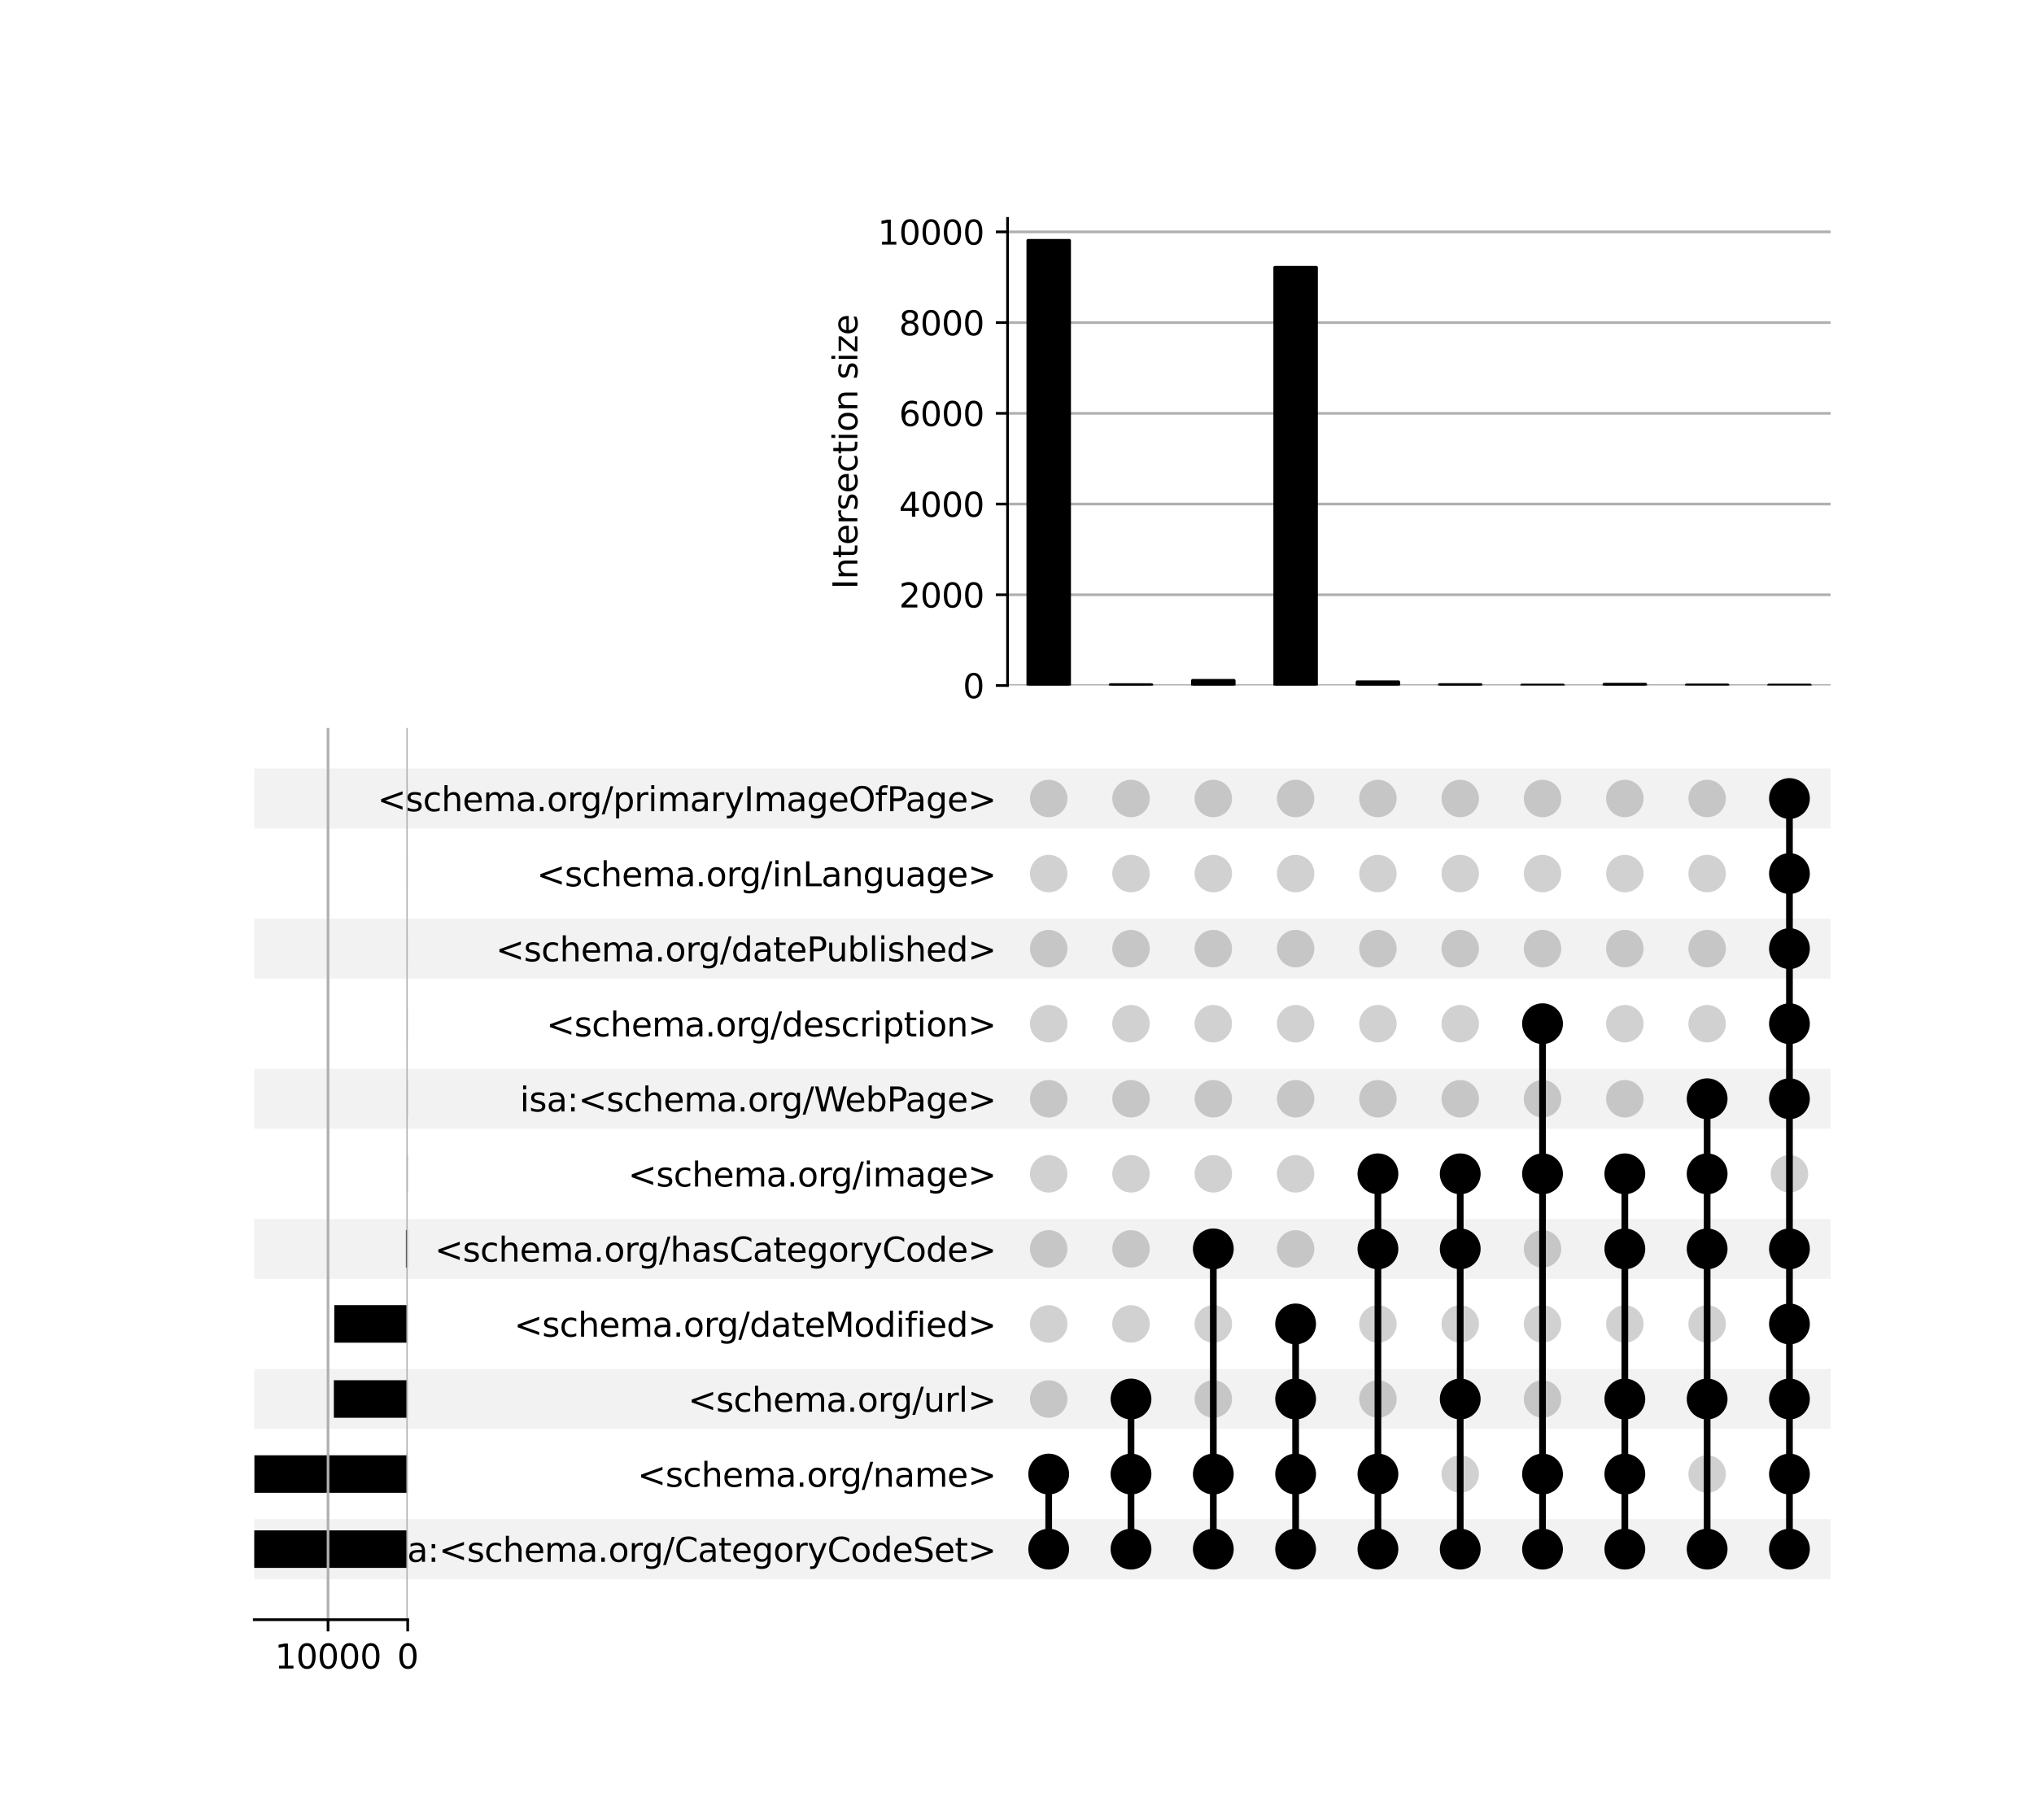 <?xml version="1.0" encoding="utf-8" standalone="no"?>
<!DOCTYPE svg PUBLIC "-//W3C//DTD SVG 1.1//EN"
  "http://www.w3.org/Graphics/SVG/1.1/DTD/svg11.dtd">
<svg xmlns:xlink="http://www.w3.org/1999/xlink" width="608pt" height="544pt" viewBox="0 0 608 544" xmlns="http://www.w3.org/2000/svg" version="1.1">
 <defs>
  <style type="text/css">*{stroke-linejoin: round; stroke-linecap: butt}</style>
 </defs>
 <g id="figure_1">
  <g id="patch_1">
   <path d="M 0 544 
L 608 544 
L 608 0 
L 0 0 
z
" style="fill: #ffffff"/>
  </g>
  <g id="axes_1">
   <g id="patch_2">
    <path d="M 76 472.044 
L 547.2 472.044 
L 547.2 454.093 
L 76 454.093 
z
" clip-path="url(#pf90391ffa7)" style="fill-opacity: 0.051"/>
   </g>
   <g id="patch_3">
    <path d="M 76 427.168 
L 547.2 427.168 
L 547.2 409.218 
L 76 409.218 
z
" clip-path="url(#pf90391ffa7)" style="fill-opacity: 0.051"/>
   </g>
   <g id="patch_4">
    <path d="M 76 382.293 
L 547.2 382.293 
L 547.2 364.343 
L 76 364.343 
z
" clip-path="url(#pf90391ffa7)" style="fill-opacity: 0.051"/>
   </g>
   <g id="patch_5">
    <path d="M 76 337.417 
L 547.2 337.417 
L 547.2 319.467 
L 76 319.467 
z
" clip-path="url(#pf90391ffa7)" style="fill-opacity: 0.051"/>
   </g>
   <g id="patch_6">
    <path d="M 76 292.542 
L 547.2 292.542 
L 547.2 274.592 
L 76 274.592 
z
" clip-path="url(#pf90391ffa7)" style="fill-opacity: 0.051"/>
   </g>
   <g id="patch_7">
    <path d="M 76 247.667 
L 547.2 247.667 
L 547.2 229.716 
L 76 229.716 
z
" clip-path="url(#pf90391ffa7)" style="fill-opacity: 0.051"/>
   </g>
   <g id="matplotlib.axis_1"/>
   <g id="matplotlib.axis_2">
    <g id="ytick_1"/>
    <g id="ytick_2"/>
    <g id="ytick_3"/>
    <g id="ytick_4"/>
    <g id="ytick_5"/>
    <g id="ytick_6"/>
    <g id="ytick_7"/>
    <g id="ytick_8"/>
    <g id="ytick_9"/>
    <g id="ytick_10"/>
    <g id="ytick_11"/>
   </g>
  </g>
  <g id="axes_2">
   <g id="matplotlib.axis_3">
    <g id="ytick_12">
     <g id="line2d_1"/>
     <g id="text_1">
      <!-- isa:&lt;schema.org/CategoryCodeSet&gt; -->
      <g transform="translate(113.708 466.868) scale(0.1 -0.1)">
       <defs>
        <path id="DejaVuSans-69" d="M 603 3500 
L 1178 3500 
L 1178 0 
L 603 0 
L 603 3500 
z
M 603 4863 
L 1178 4863 
L 1178 4134 
L 603 4134 
L 603 4863 
z
" transform="scale(0.016)"/>
        <path id="DejaVuSans-73" d="M 2834 3397 
L 2834 2853 
Q 2591 2978 2328 3040 
Q 2066 3103 1784 3103 
Q 1356 3103 1142 2972 
Q 928 2841 928 2578 
Q 928 2378 1081 2264 
Q 1234 2150 1697 2047 
L 1894 2003 
Q 2506 1872 2764 1633 
Q 3022 1394 3022 966 
Q 3022 478 2636 193 
Q 2250 -91 1575 -91 
Q 1294 -91 989 -36 
Q 684 19 347 128 
L 347 722 
Q 666 556 975 473 
Q 1284 391 1588 391 
Q 1994 391 2212 530 
Q 2431 669 2431 922 
Q 2431 1156 2273 1281 
Q 2116 1406 1581 1522 
L 1381 1569 
Q 847 1681 609 1914 
Q 372 2147 372 2553 
Q 372 3047 722 3315 
Q 1072 3584 1716 3584 
Q 2034 3584 2315 3537 
Q 2597 3491 2834 3397 
z
" transform="scale(0.016)"/>
        <path id="DejaVuSans-61" d="M 2194 1759 
Q 1497 1759 1228 1600 
Q 959 1441 959 1056 
Q 959 750 1161 570 
Q 1363 391 1709 391 
Q 2188 391 2477 730 
Q 2766 1069 2766 1631 
L 2766 1759 
L 2194 1759 
z
M 3341 1997 
L 3341 0 
L 2766 0 
L 2766 531 
Q 2569 213 2275 61 
Q 1981 -91 1556 -91 
Q 1019 -91 701 211 
Q 384 513 384 1019 
Q 384 1609 779 1909 
Q 1175 2209 1959 2209 
L 2766 2209 
L 2766 2266 
Q 2766 2663 2505 2880 
Q 2244 3097 1772 3097 
Q 1472 3097 1187 3025 
Q 903 2953 641 2809 
L 641 3341 
Q 956 3463 1253 3523 
Q 1550 3584 1831 3584 
Q 2591 3584 2966 3190 
Q 3341 2797 3341 1997 
z
" transform="scale(0.016)"/>
        <path id="DejaVuSans-3a" d="M 750 794 
L 1409 794 
L 1409 0 
L 750 0 
L 750 794 
z
M 750 3309 
L 1409 3309 
L 1409 2516 
L 750 2516 
L 750 3309 
z
" transform="scale(0.016)"/>
        <path id="DejaVuSans-3c" d="M 4684 3150 
L 1459 2003 
L 4684 863 
L 4684 294 
L 678 1747 
L 678 2266 
L 4684 3719 
L 4684 3150 
z
" transform="scale(0.016)"/>
        <path id="DejaVuSans-63" d="M 3122 3366 
L 3122 2828 
Q 2878 2963 2633 3030 
Q 2388 3097 2138 3097 
Q 1578 3097 1268 2742 
Q 959 2388 959 1747 
Q 959 1106 1268 751 
Q 1578 397 2138 397 
Q 2388 397 2633 464 
Q 2878 531 3122 666 
L 3122 134 
Q 2881 22 2623 -34 
Q 2366 -91 2075 -91 
Q 1284 -91 818 406 
Q 353 903 353 1747 
Q 353 2603 823 3093 
Q 1294 3584 2113 3584 
Q 2378 3584 2631 3529 
Q 2884 3475 3122 3366 
z
" transform="scale(0.016)"/>
        <path id="DejaVuSans-68" d="M 3513 2113 
L 3513 0 
L 2938 0 
L 2938 2094 
Q 2938 2591 2744 2837 
Q 2550 3084 2163 3084 
Q 1697 3084 1428 2787 
Q 1159 2491 1159 1978 
L 1159 0 
L 581 0 
L 581 4863 
L 1159 4863 
L 1159 2956 
Q 1366 3272 1645 3428 
Q 1925 3584 2291 3584 
Q 2894 3584 3203 3211 
Q 3513 2838 3513 2113 
z
" transform="scale(0.016)"/>
        <path id="DejaVuSans-65" d="M 3597 1894 
L 3597 1613 
L 953 1613 
Q 991 1019 1311 708 
Q 1631 397 2203 397 
Q 2534 397 2845 478 
Q 3156 559 3463 722 
L 3463 178 
Q 3153 47 2828 -22 
Q 2503 -91 2169 -91 
Q 1331 -91 842 396 
Q 353 884 353 1716 
Q 353 2575 817 3079 
Q 1281 3584 2069 3584 
Q 2775 3584 3186 3129 
Q 3597 2675 3597 1894 
z
M 3022 2063 
Q 3016 2534 2758 2815 
Q 2500 3097 2075 3097 
Q 1594 3097 1305 2825 
Q 1016 2553 972 2059 
L 3022 2063 
z
" transform="scale(0.016)"/>
        <path id="DejaVuSans-6d" d="M 3328 2828 
Q 3544 3216 3844 3400 
Q 4144 3584 4550 3584 
Q 5097 3584 5394 3201 
Q 5691 2819 5691 2113 
L 5691 0 
L 5113 0 
L 5113 2094 
Q 5113 2597 4934 2840 
Q 4756 3084 4391 3084 
Q 3944 3084 3684 2787 
Q 3425 2491 3425 1978 
L 3425 0 
L 2847 0 
L 2847 2094 
Q 2847 2600 2669 2842 
Q 2491 3084 2119 3084 
Q 1678 3084 1418 2786 
Q 1159 2488 1159 1978 
L 1159 0 
L 581 0 
L 581 3500 
L 1159 3500 
L 1159 2956 
Q 1356 3278 1631 3431 
Q 1906 3584 2284 3584 
Q 2666 3584 2933 3390 
Q 3200 3197 3328 2828 
z
" transform="scale(0.016)"/>
        <path id="DejaVuSans-2e" d="M 684 794 
L 1344 794 
L 1344 0 
L 684 0 
L 684 794 
z
" transform="scale(0.016)"/>
        <path id="DejaVuSans-6f" d="M 1959 3097 
Q 1497 3097 1228 2736 
Q 959 2375 959 1747 
Q 959 1119 1226 758 
Q 1494 397 1959 397 
Q 2419 397 2687 759 
Q 2956 1122 2956 1747 
Q 2956 2369 2687 2733 
Q 2419 3097 1959 3097 
z
M 1959 3584 
Q 2709 3584 3137 3096 
Q 3566 2609 3566 1747 
Q 3566 888 3137 398 
Q 2709 -91 1959 -91 
Q 1206 -91 779 398 
Q 353 888 353 1747 
Q 353 2609 779 3096 
Q 1206 3584 1959 3584 
z
" transform="scale(0.016)"/>
        <path id="DejaVuSans-72" d="M 2631 2963 
Q 2534 3019 2420 3045 
Q 2306 3072 2169 3072 
Q 1681 3072 1420 2755 
Q 1159 2438 1159 1844 
L 1159 0 
L 581 0 
L 581 3500 
L 1159 3500 
L 1159 2956 
Q 1341 3275 1631 3429 
Q 1922 3584 2338 3584 
Q 2397 3584 2469 3576 
Q 2541 3569 2628 3553 
L 2631 2963 
z
" transform="scale(0.016)"/>
        <path id="DejaVuSans-67" d="M 2906 1791 
Q 2906 2416 2648 2759 
Q 2391 3103 1925 3103 
Q 1463 3103 1205 2759 
Q 947 2416 947 1791 
Q 947 1169 1205 825 
Q 1463 481 1925 481 
Q 2391 481 2648 825 
Q 2906 1169 2906 1791 
z
M 3481 434 
Q 3481 -459 3084 -895 
Q 2688 -1331 1869 -1331 
Q 1566 -1331 1297 -1286 
Q 1028 -1241 775 -1147 
L 775 -588 
Q 1028 -725 1275 -790 
Q 1522 -856 1778 -856 
Q 2344 -856 2625 -561 
Q 2906 -266 2906 331 
L 2906 616 
Q 2728 306 2450 153 
Q 2172 0 1784 0 
Q 1141 0 747 490 
Q 353 981 353 1791 
Q 353 2603 747 3093 
Q 1141 3584 1784 3584 
Q 2172 3584 2450 3431 
Q 2728 3278 2906 2969 
L 2906 3500 
L 3481 3500 
L 3481 434 
z
" transform="scale(0.016)"/>
        <path id="DejaVuSans-2f" d="M 1625 4666 
L 2156 4666 
L 531 -594 
L 0 -594 
L 1625 4666 
z
" transform="scale(0.016)"/>
        <path id="DejaVuSans-43" d="M 4122 4306 
L 4122 3641 
Q 3803 3938 3442 4084 
Q 3081 4231 2675 4231 
Q 1875 4231 1450 3742 
Q 1025 3253 1025 2328 
Q 1025 1406 1450 917 
Q 1875 428 2675 428 
Q 3081 428 3442 575 
Q 3803 722 4122 1019 
L 4122 359 
Q 3791 134 3420 21 
Q 3050 -91 2638 -91 
Q 1578 -91 968 557 
Q 359 1206 359 2328 
Q 359 3453 968 4101 
Q 1578 4750 2638 4750 
Q 3056 4750 3426 4639 
Q 3797 4528 4122 4306 
z
" transform="scale(0.016)"/>
        <path id="DejaVuSans-74" d="M 1172 4494 
L 1172 3500 
L 2356 3500 
L 2356 3053 
L 1172 3053 
L 1172 1153 
Q 1172 725 1289 603 
Q 1406 481 1766 481 
L 2356 481 
L 2356 0 
L 1766 0 
Q 1100 0 847 248 
Q 594 497 594 1153 
L 594 3053 
L 172 3053 
L 172 3500 
L 594 3500 
L 594 4494 
L 1172 4494 
z
" transform="scale(0.016)"/>
        <path id="DejaVuSans-79" d="M 2059 -325 
Q 1816 -950 1584 -1140 
Q 1353 -1331 966 -1331 
L 506 -1331 
L 506 -850 
L 844 -850 
Q 1081 -850 1212 -737 
Q 1344 -625 1503 -206 
L 1606 56 
L 191 3500 
L 800 3500 
L 1894 763 
L 2988 3500 
L 3597 3500 
L 2059 -325 
z
" transform="scale(0.016)"/>
        <path id="DejaVuSans-64" d="M 2906 2969 
L 2906 4863 
L 3481 4863 
L 3481 0 
L 2906 0 
L 2906 525 
Q 2725 213 2448 61 
Q 2172 -91 1784 -91 
Q 1150 -91 751 415 
Q 353 922 353 1747 
Q 353 2572 751 3078 
Q 1150 3584 1784 3584 
Q 2172 3584 2448 3432 
Q 2725 3281 2906 2969 
z
M 947 1747 
Q 947 1113 1208 752 
Q 1469 391 1925 391 
Q 2381 391 2643 752 
Q 2906 1113 2906 1747 
Q 2906 2381 2643 2742 
Q 2381 3103 1925 3103 
Q 1469 3103 1208 2742 
Q 947 2381 947 1747 
z
" transform="scale(0.016)"/>
        <path id="DejaVuSans-53" d="M 3425 4513 
L 3425 3897 
Q 3066 4069 2747 4153 
Q 2428 4238 2131 4238 
Q 1616 4238 1336 4038 
Q 1056 3838 1056 3469 
Q 1056 3159 1242 3001 
Q 1428 2844 1947 2747 
L 2328 2669 
Q 3034 2534 3370 2195 
Q 3706 1856 3706 1288 
Q 3706 609 3251 259 
Q 2797 -91 1919 -91 
Q 1588 -91 1214 -16 
Q 841 59 441 206 
L 441 856 
Q 825 641 1194 531 
Q 1563 422 1919 422 
Q 2459 422 2753 634 
Q 3047 847 3047 1241 
Q 3047 1584 2836 1778 
Q 2625 1972 2144 2069 
L 1759 2144 
Q 1053 2284 737 2584 
Q 422 2884 422 3419 
Q 422 4038 858 4394 
Q 1294 4750 2059 4750 
Q 2388 4750 2728 4690 
Q 3069 4631 3425 4513 
z
" transform="scale(0.016)"/>
        <path id="DejaVuSans-3e" d="M 678 3150 
L 678 3719 
L 4684 2266 
L 4684 1747 
L 678 294 
L 678 863 
L 3897 2003 
L 678 3150 
z
" transform="scale(0.016)"/>
       </defs>
       <use xlink:href="#DejaVuSans-69"/>
       <use xlink:href="#DejaVuSans-73" x="27.783"/>
       <use xlink:href="#DejaVuSans-61" x="79.883"/>
       <use xlink:href="#DejaVuSans-3a" x="141.162"/>
       <use xlink:href="#DejaVuSans-3c" x="174.854"/>
       <use xlink:href="#DejaVuSans-73" x="258.643"/>
       <use xlink:href="#DejaVuSans-63" x="310.742"/>
       <use xlink:href="#DejaVuSans-68" x="365.723"/>
       <use xlink:href="#DejaVuSans-65" x="429.102"/>
       <use xlink:href="#DejaVuSans-6d" x="490.625"/>
       <use xlink:href="#DejaVuSans-61" x="588.037"/>
       <use xlink:href="#DejaVuSans-2e" x="649.316"/>
       <use xlink:href="#DejaVuSans-6f" x="681.104"/>
       <use xlink:href="#DejaVuSans-72" x="742.285"/>
       <use xlink:href="#DejaVuSans-67" x="781.648"/>
       <use xlink:href="#DejaVuSans-2f" x="845.125"/>
       <use xlink:href="#DejaVuSans-43" x="878.816"/>
       <use xlink:href="#DejaVuSans-61" x="948.641"/>
       <use xlink:href="#DejaVuSans-74" x="1009.92"/>
       <use xlink:href="#DejaVuSans-65" x="1049.129"/>
       <use xlink:href="#DejaVuSans-67" x="1110.652"/>
       <use xlink:href="#DejaVuSans-6f" x="1174.129"/>
       <use xlink:href="#DejaVuSans-72" x="1235.311"/>
       <use xlink:href="#DejaVuSans-79" x="1276.424"/>
       <use xlink:href="#DejaVuSans-43" x="1335.604"/>
       <use xlink:href="#DejaVuSans-6f" x="1405.428"/>
       <use xlink:href="#DejaVuSans-64" x="1466.609"/>
       <use xlink:href="#DejaVuSans-65" x="1530.086"/>
       <use xlink:href="#DejaVuSans-53" x="1591.609"/>
       <use xlink:href="#DejaVuSans-65" x="1655.086"/>
       <use xlink:href="#DejaVuSans-74" x="1716.609"/>
       <use xlink:href="#DejaVuSans-3e" x="1755.818"/>
      </g>
     </g>
    </g>
    <g id="ytick_13">
     <g id="line2d_2"/>
     <g id="text_2">
      <!-- &lt;schema.org/name&gt; -->
      <g transform="translate(190.539 444.43) scale(0.1 -0.1)">
       <defs>
        <path id="DejaVuSans-6e" d="M 3513 2113 
L 3513 0 
L 2938 0 
L 2938 2094 
Q 2938 2591 2744 2837 
Q 2550 3084 2163 3084 
Q 1697 3084 1428 2787 
Q 1159 2491 1159 1978 
L 1159 0 
L 581 0 
L 581 3500 
L 1159 3500 
L 1159 2956 
Q 1366 3272 1645 3428 
Q 1925 3584 2291 3584 
Q 2894 3584 3203 3211 
Q 3513 2838 3513 2113 
z
" transform="scale(0.016)"/>
       </defs>
       <use xlink:href="#DejaVuSans-3c"/>
       <use xlink:href="#DejaVuSans-73" x="83.789"/>
       <use xlink:href="#DejaVuSans-63" x="135.889"/>
       <use xlink:href="#DejaVuSans-68" x="190.869"/>
       <use xlink:href="#DejaVuSans-65" x="254.248"/>
       <use xlink:href="#DejaVuSans-6d" x="315.771"/>
       <use xlink:href="#DejaVuSans-61" x="413.184"/>
       <use xlink:href="#DejaVuSans-2e" x="474.463"/>
       <use xlink:href="#DejaVuSans-6f" x="506.25"/>
       <use xlink:href="#DejaVuSans-72" x="567.432"/>
       <use xlink:href="#DejaVuSans-67" x="606.795"/>
       <use xlink:href="#DejaVuSans-2f" x="670.271"/>
       <use xlink:href="#DejaVuSans-6e" x="703.963"/>
       <use xlink:href="#DejaVuSans-61" x="767.342"/>
       <use xlink:href="#DejaVuSans-6d" x="828.621"/>
       <use xlink:href="#DejaVuSans-65" x="926.033"/>
       <use xlink:href="#DejaVuSans-3e" x="987.557"/>
      </g>
     </g>
    </g>
    <g id="ytick_14">
     <g id="line2d_3"/>
     <g id="text_3">
      <!-- &lt;schema.org/url&gt; -->
      <g transform="translate(205.672 421.992) scale(0.1 -0.1)">
       <defs>
        <path id="DejaVuSans-75" d="M 544 1381 
L 544 3500 
L 1119 3500 
L 1119 1403 
Q 1119 906 1312 657 
Q 1506 409 1894 409 
Q 2359 409 2629 706 
Q 2900 1003 2900 1516 
L 2900 3500 
L 3475 3500 
L 3475 0 
L 2900 0 
L 2900 538 
Q 2691 219 2414 64 
Q 2138 -91 1772 -91 
Q 1169 -91 856 284 
Q 544 659 544 1381 
z
M 1991 3584 
L 1991 3584 
z
" transform="scale(0.016)"/>
        <path id="DejaVuSans-6c" d="M 603 4863 
L 1178 4863 
L 1178 0 
L 603 0 
L 603 4863 
z
" transform="scale(0.016)"/>
       </defs>
       <use xlink:href="#DejaVuSans-3c"/>
       <use xlink:href="#DejaVuSans-73" x="83.789"/>
       <use xlink:href="#DejaVuSans-63" x="135.889"/>
       <use xlink:href="#DejaVuSans-68" x="190.869"/>
       <use xlink:href="#DejaVuSans-65" x="254.248"/>
       <use xlink:href="#DejaVuSans-6d" x="315.771"/>
       <use xlink:href="#DejaVuSans-61" x="413.184"/>
       <use xlink:href="#DejaVuSans-2e" x="474.463"/>
       <use xlink:href="#DejaVuSans-6f" x="506.25"/>
       <use xlink:href="#DejaVuSans-72" x="567.432"/>
       <use xlink:href="#DejaVuSans-67" x="606.795"/>
       <use xlink:href="#DejaVuSans-2f" x="670.271"/>
       <use xlink:href="#DejaVuSans-75" x="703.963"/>
       <use xlink:href="#DejaVuSans-72" x="767.342"/>
       <use xlink:href="#DejaVuSans-6c" x="808.455"/>
       <use xlink:href="#DejaVuSans-3e" x="836.238"/>
      </g>
     </g>
    </g>
    <g id="ytick_15">
     <g id="line2d_4"/>
     <g id="text_4">
      <!-- &lt;schema.org/dateModified&gt; -->
      <g transform="translate(153.675 399.555) scale(0.1 -0.1)">
       <defs>
        <path id="DejaVuSans-4d" d="M 628 4666 
L 1569 4666 
L 2759 1491 
L 3956 4666 
L 4897 4666 
L 4897 0 
L 4281 0 
L 4281 4097 
L 3078 897 
L 2444 897 
L 1241 4097 
L 1241 0 
L 628 0 
L 628 4666 
z
" transform="scale(0.016)"/>
        <path id="DejaVuSans-66" d="M 2375 4863 
L 2375 4384 
L 1825 4384 
Q 1516 4384 1395 4259 
Q 1275 4134 1275 3809 
L 1275 3500 
L 2222 3500 
L 2222 3053 
L 1275 3053 
L 1275 0 
L 697 0 
L 697 3053 
L 147 3053 
L 147 3500 
L 697 3500 
L 697 3744 
Q 697 4328 969 4595 
Q 1241 4863 1831 4863 
L 2375 4863 
z
" transform="scale(0.016)"/>
       </defs>
       <use xlink:href="#DejaVuSans-3c"/>
       <use xlink:href="#DejaVuSans-73" x="83.789"/>
       <use xlink:href="#DejaVuSans-63" x="135.889"/>
       <use xlink:href="#DejaVuSans-68" x="190.869"/>
       <use xlink:href="#DejaVuSans-65" x="254.248"/>
       <use xlink:href="#DejaVuSans-6d" x="315.771"/>
       <use xlink:href="#DejaVuSans-61" x="413.184"/>
       <use xlink:href="#DejaVuSans-2e" x="474.463"/>
       <use xlink:href="#DejaVuSans-6f" x="506.25"/>
       <use xlink:href="#DejaVuSans-72" x="567.432"/>
       <use xlink:href="#DejaVuSans-67" x="606.795"/>
       <use xlink:href="#DejaVuSans-2f" x="670.271"/>
       <use xlink:href="#DejaVuSans-64" x="703.963"/>
       <use xlink:href="#DejaVuSans-61" x="767.439"/>
       <use xlink:href="#DejaVuSans-74" x="828.719"/>
       <use xlink:href="#DejaVuSans-65" x="867.928"/>
       <use xlink:href="#DejaVuSans-4d" x="929.451"/>
       <use xlink:href="#DejaVuSans-6f" x="1015.73"/>
       <use xlink:href="#DejaVuSans-64" x="1076.912"/>
       <use xlink:href="#DejaVuSans-69" x="1140.389"/>
       <use xlink:href="#DejaVuSans-66" x="1168.172"/>
       <use xlink:href="#DejaVuSans-69" x="1203.377"/>
       <use xlink:href="#DejaVuSans-65" x="1231.16"/>
       <use xlink:href="#DejaVuSans-64" x="1292.684"/>
       <use xlink:href="#DejaVuSans-3e" x="1356.16"/>
      </g>
     </g>
    </g>
    <g id="ytick_16">
     <g id="line2d_5"/>
     <g id="text_5">
      <!-- &lt;schema.org/hasCategoryCode&gt; -->
      <g transform="translate(129.939 377.117) scale(0.1 -0.1)">
       <use xlink:href="#DejaVuSans-3c"/>
       <use xlink:href="#DejaVuSans-73" x="83.789"/>
       <use xlink:href="#DejaVuSans-63" x="135.889"/>
       <use xlink:href="#DejaVuSans-68" x="190.869"/>
       <use xlink:href="#DejaVuSans-65" x="254.248"/>
       <use xlink:href="#DejaVuSans-6d" x="315.771"/>
       <use xlink:href="#DejaVuSans-61" x="413.184"/>
       <use xlink:href="#DejaVuSans-2e" x="474.463"/>
       <use xlink:href="#DejaVuSans-6f" x="506.25"/>
       <use xlink:href="#DejaVuSans-72" x="567.432"/>
       <use xlink:href="#DejaVuSans-67" x="606.795"/>
       <use xlink:href="#DejaVuSans-2f" x="670.271"/>
       <use xlink:href="#DejaVuSans-68" x="703.963"/>
       <use xlink:href="#DejaVuSans-61" x="767.342"/>
       <use xlink:href="#DejaVuSans-73" x="828.621"/>
       <use xlink:href="#DejaVuSans-43" x="880.721"/>
       <use xlink:href="#DejaVuSans-61" x="950.545"/>
       <use xlink:href="#DejaVuSans-74" x="1011.824"/>
       <use xlink:href="#DejaVuSans-65" x="1051.033"/>
       <use xlink:href="#DejaVuSans-67" x="1112.557"/>
       <use xlink:href="#DejaVuSans-6f" x="1176.033"/>
       <use xlink:href="#DejaVuSans-72" x="1237.215"/>
       <use xlink:href="#DejaVuSans-79" x="1278.328"/>
       <use xlink:href="#DejaVuSans-43" x="1337.508"/>
       <use xlink:href="#DejaVuSans-6f" x="1407.332"/>
       <use xlink:href="#DejaVuSans-64" x="1468.514"/>
       <use xlink:href="#DejaVuSans-65" x="1531.99"/>
       <use xlink:href="#DejaVuSans-3e" x="1593.514"/>
      </g>
     </g>
    </g>
    <g id="ytick_17">
     <g id="line2d_6"/>
     <g id="text_6">
      <!-- &lt;schema.org/image&gt; -->
      <g transform="translate(187.75 354.679) scale(0.1 -0.1)">
       <use xlink:href="#DejaVuSans-3c"/>
       <use xlink:href="#DejaVuSans-73" x="83.789"/>
       <use xlink:href="#DejaVuSans-63" x="135.889"/>
       <use xlink:href="#DejaVuSans-68" x="190.869"/>
       <use xlink:href="#DejaVuSans-65" x="254.248"/>
       <use xlink:href="#DejaVuSans-6d" x="315.771"/>
       <use xlink:href="#DejaVuSans-61" x="413.184"/>
       <use xlink:href="#DejaVuSans-2e" x="474.463"/>
       <use xlink:href="#DejaVuSans-6f" x="506.25"/>
       <use xlink:href="#DejaVuSans-72" x="567.432"/>
       <use xlink:href="#DejaVuSans-67" x="606.795"/>
       <use xlink:href="#DejaVuSans-2f" x="670.271"/>
       <use xlink:href="#DejaVuSans-69" x="703.963"/>
       <use xlink:href="#DejaVuSans-6d" x="731.746"/>
       <use xlink:href="#DejaVuSans-61" x="829.158"/>
       <use xlink:href="#DejaVuSans-67" x="890.438"/>
       <use xlink:href="#DejaVuSans-65" x="953.914"/>
       <use xlink:href="#DejaVuSans-3e" x="1015.438"/>
      </g>
     </g>
    </g>
    <g id="ytick_18">
     <g id="line2d_7"/>
     <g id="text_7">
      <!-- isa:&lt;schema.org/WebPage&gt; -->
      <g transform="translate(155.403 332.242) scale(0.1 -0.1)">
       <defs>
        <path id="DejaVuSans-57" d="M 213 4666 
L 850 4666 
L 1831 722 
L 2809 4666 
L 3519 4666 
L 4500 722 
L 5478 4666 
L 6119 4666 
L 4947 0 
L 4153 0 
L 3169 4050 
L 2175 0 
L 1381 0 
L 213 4666 
z
" transform="scale(0.016)"/>
        <path id="DejaVuSans-62" d="M 3116 1747 
Q 3116 2381 2855 2742 
Q 2594 3103 2138 3103 
Q 1681 3103 1420 2742 
Q 1159 2381 1159 1747 
Q 1159 1113 1420 752 
Q 1681 391 2138 391 
Q 2594 391 2855 752 
Q 3116 1113 3116 1747 
z
M 1159 2969 
Q 1341 3281 1617 3432 
Q 1894 3584 2278 3584 
Q 2916 3584 3314 3078 
Q 3713 2572 3713 1747 
Q 3713 922 3314 415 
Q 2916 -91 2278 -91 
Q 1894 -91 1617 61 
Q 1341 213 1159 525 
L 1159 0 
L 581 0 
L 581 4863 
L 1159 4863 
L 1159 2969 
z
" transform="scale(0.016)"/>
        <path id="DejaVuSans-50" d="M 1259 4147 
L 1259 2394 
L 2053 2394 
Q 2494 2394 2734 2622 
Q 2975 2850 2975 3272 
Q 2975 3691 2734 3919 
Q 2494 4147 2053 4147 
L 1259 4147 
z
M 628 4666 
L 2053 4666 
Q 2838 4666 3239 4311 
Q 3641 3956 3641 3272 
Q 3641 2581 3239 2228 
Q 2838 1875 2053 1875 
L 1259 1875 
L 1259 0 
L 628 0 
L 628 4666 
z
" transform="scale(0.016)"/>
       </defs>
       <use xlink:href="#DejaVuSans-69"/>
       <use xlink:href="#DejaVuSans-73" x="27.783"/>
       <use xlink:href="#DejaVuSans-61" x="79.883"/>
       <use xlink:href="#DejaVuSans-3a" x="141.162"/>
       <use xlink:href="#DejaVuSans-3c" x="174.854"/>
       <use xlink:href="#DejaVuSans-73" x="258.643"/>
       <use xlink:href="#DejaVuSans-63" x="310.742"/>
       <use xlink:href="#DejaVuSans-68" x="365.723"/>
       <use xlink:href="#DejaVuSans-65" x="429.102"/>
       <use xlink:href="#DejaVuSans-6d" x="490.625"/>
       <use xlink:href="#DejaVuSans-61" x="588.037"/>
       <use xlink:href="#DejaVuSans-2e" x="649.316"/>
       <use xlink:href="#DejaVuSans-6f" x="681.104"/>
       <use xlink:href="#DejaVuSans-72" x="742.285"/>
       <use xlink:href="#DejaVuSans-67" x="781.648"/>
       <use xlink:href="#DejaVuSans-2f" x="845.125"/>
       <use xlink:href="#DejaVuSans-57" x="878.816"/>
       <use xlink:href="#DejaVuSans-65" x="971.818"/>
       <use xlink:href="#DejaVuSans-62" x="1033.342"/>
       <use xlink:href="#DejaVuSans-50" x="1096.818"/>
       <use xlink:href="#DejaVuSans-61" x="1152.621"/>
       <use xlink:href="#DejaVuSans-67" x="1213.9"/>
       <use xlink:href="#DejaVuSans-65" x="1277.377"/>
       <use xlink:href="#DejaVuSans-3e" x="1338.9"/>
      </g>
     </g>
    </g>
    <g id="ytick_19">
     <g id="line2d_8"/>
     <g id="text_8">
      <!-- &lt;schema.org/description&gt; -->
      <g transform="translate(163.297 309.804) scale(0.1 -0.1)">
       <defs>
        <path id="DejaVuSans-70" d="M 1159 525 
L 1159 -1331 
L 581 -1331 
L 581 3500 
L 1159 3500 
L 1159 2969 
Q 1341 3281 1617 3432 
Q 1894 3584 2278 3584 
Q 2916 3584 3314 3078 
Q 3713 2572 3713 1747 
Q 3713 922 3314 415 
Q 2916 -91 2278 -91 
Q 1894 -91 1617 61 
Q 1341 213 1159 525 
z
M 3116 1747 
Q 3116 2381 2855 2742 
Q 2594 3103 2138 3103 
Q 1681 3103 1420 2742 
Q 1159 2381 1159 1747 
Q 1159 1113 1420 752 
Q 1681 391 2138 391 
Q 2594 391 2855 752 
Q 3116 1113 3116 1747 
z
" transform="scale(0.016)"/>
       </defs>
       <use xlink:href="#DejaVuSans-3c"/>
       <use xlink:href="#DejaVuSans-73" x="83.789"/>
       <use xlink:href="#DejaVuSans-63" x="135.889"/>
       <use xlink:href="#DejaVuSans-68" x="190.869"/>
       <use xlink:href="#DejaVuSans-65" x="254.248"/>
       <use xlink:href="#DejaVuSans-6d" x="315.771"/>
       <use xlink:href="#DejaVuSans-61" x="413.184"/>
       <use xlink:href="#DejaVuSans-2e" x="474.463"/>
       <use xlink:href="#DejaVuSans-6f" x="506.25"/>
       <use xlink:href="#DejaVuSans-72" x="567.432"/>
       <use xlink:href="#DejaVuSans-67" x="606.795"/>
       <use xlink:href="#DejaVuSans-2f" x="670.271"/>
       <use xlink:href="#DejaVuSans-64" x="703.963"/>
       <use xlink:href="#DejaVuSans-65" x="767.439"/>
       <use xlink:href="#DejaVuSans-73" x="828.963"/>
       <use xlink:href="#DejaVuSans-63" x="881.062"/>
       <use xlink:href="#DejaVuSans-72" x="936.043"/>
       <use xlink:href="#DejaVuSans-69" x="977.156"/>
       <use xlink:href="#DejaVuSans-70" x="1004.939"/>
       <use xlink:href="#DejaVuSans-74" x="1068.416"/>
       <use xlink:href="#DejaVuSans-69" x="1107.625"/>
       <use xlink:href="#DejaVuSans-6f" x="1135.408"/>
       <use xlink:href="#DejaVuSans-6e" x="1196.59"/>
       <use xlink:href="#DejaVuSans-3e" x="1259.969"/>
      </g>
     </g>
    </g>
    <g id="ytick_20">
     <g id="line2d_9"/>
     <g id="text_9">
      <!-- &lt;schema.org/datePublished&gt; -->
      <g transform="translate(148.203 287.366) scale(0.1 -0.1)">
       <use xlink:href="#DejaVuSans-3c"/>
       <use xlink:href="#DejaVuSans-73" x="83.789"/>
       <use xlink:href="#DejaVuSans-63" x="135.889"/>
       <use xlink:href="#DejaVuSans-68" x="190.869"/>
       <use xlink:href="#DejaVuSans-65" x="254.248"/>
       <use xlink:href="#DejaVuSans-6d" x="315.771"/>
       <use xlink:href="#DejaVuSans-61" x="413.184"/>
       <use xlink:href="#DejaVuSans-2e" x="474.463"/>
       <use xlink:href="#DejaVuSans-6f" x="506.25"/>
       <use xlink:href="#DejaVuSans-72" x="567.432"/>
       <use xlink:href="#DejaVuSans-67" x="606.795"/>
       <use xlink:href="#DejaVuSans-2f" x="670.271"/>
       <use xlink:href="#DejaVuSans-64" x="703.963"/>
       <use xlink:href="#DejaVuSans-61" x="767.439"/>
       <use xlink:href="#DejaVuSans-74" x="828.719"/>
       <use xlink:href="#DejaVuSans-65" x="867.928"/>
       <use xlink:href="#DejaVuSans-50" x="929.451"/>
       <use xlink:href="#DejaVuSans-75" x="988.004"/>
       <use xlink:href="#DejaVuSans-62" x="1051.383"/>
       <use xlink:href="#DejaVuSans-6c" x="1114.859"/>
       <use xlink:href="#DejaVuSans-69" x="1142.643"/>
       <use xlink:href="#DejaVuSans-73" x="1170.426"/>
       <use xlink:href="#DejaVuSans-68" x="1222.525"/>
       <use xlink:href="#DejaVuSans-65" x="1285.904"/>
       <use xlink:href="#DejaVuSans-64" x="1347.428"/>
       <use xlink:href="#DejaVuSans-3e" x="1410.904"/>
      </g>
     </g>
    </g>
    <g id="ytick_21">
     <g id="line2d_10"/>
     <g id="text_10">
      <!-- &lt;schema.org/inLanguage&gt; -->
      <g transform="translate(160.43 264.928) scale(0.1 -0.1)">
       <defs>
        <path id="DejaVuSans-4c" d="M 628 4666 
L 1259 4666 
L 1259 531 
L 3531 531 
L 3531 0 
L 628 0 
L 628 4666 
z
" transform="scale(0.016)"/>
       </defs>
       <use xlink:href="#DejaVuSans-3c"/>
       <use xlink:href="#DejaVuSans-73" x="83.789"/>
       <use xlink:href="#DejaVuSans-63" x="135.889"/>
       <use xlink:href="#DejaVuSans-68" x="190.869"/>
       <use xlink:href="#DejaVuSans-65" x="254.248"/>
       <use xlink:href="#DejaVuSans-6d" x="315.771"/>
       <use xlink:href="#DejaVuSans-61" x="413.184"/>
       <use xlink:href="#DejaVuSans-2e" x="474.463"/>
       <use xlink:href="#DejaVuSans-6f" x="506.25"/>
       <use xlink:href="#DejaVuSans-72" x="567.432"/>
       <use xlink:href="#DejaVuSans-67" x="606.795"/>
       <use xlink:href="#DejaVuSans-2f" x="670.271"/>
       <use xlink:href="#DejaVuSans-69" x="703.963"/>
       <use xlink:href="#DejaVuSans-6e" x="731.746"/>
       <use xlink:href="#DejaVuSans-4c" x="795.125"/>
       <use xlink:href="#DejaVuSans-61" x="850.838"/>
       <use xlink:href="#DejaVuSans-6e" x="912.117"/>
       <use xlink:href="#DejaVuSans-67" x="975.496"/>
       <use xlink:href="#DejaVuSans-75" x="1038.973"/>
       <use xlink:href="#DejaVuSans-61" x="1102.352"/>
       <use xlink:href="#DejaVuSans-67" x="1163.631"/>
       <use xlink:href="#DejaVuSans-65" x="1227.107"/>
       <use xlink:href="#DejaVuSans-3e" x="1288.631"/>
      </g>
     </g>
    </g>
    <g id="ytick_22">
     <g id="line2d_11"/>
     <g id="text_11">
      <!-- &lt;schema.org/primaryImageOfPage&gt; -->
      <g transform="translate(112.841 242.491) scale(0.1 -0.1)">
       <defs>
        <path id="DejaVuSans-49" d="M 628 4666 
L 1259 4666 
L 1259 0 
L 628 0 
L 628 4666 
z
" transform="scale(0.016)"/>
        <path id="DejaVuSans-4f" d="M 2522 4238 
Q 1834 4238 1429 3725 
Q 1025 3213 1025 2328 
Q 1025 1447 1429 934 
Q 1834 422 2522 422 
Q 3209 422 3611 934 
Q 4013 1447 4013 2328 
Q 4013 3213 3611 3725 
Q 3209 4238 2522 4238 
z
M 2522 4750 
Q 3503 4750 4090 4092 
Q 4678 3434 4678 2328 
Q 4678 1225 4090 567 
Q 3503 -91 2522 -91 
Q 1538 -91 948 565 
Q 359 1222 359 2328 
Q 359 3434 948 4092 
Q 1538 4750 2522 4750 
z
" transform="scale(0.016)"/>
       </defs>
       <use xlink:href="#DejaVuSans-3c"/>
       <use xlink:href="#DejaVuSans-73" x="83.789"/>
       <use xlink:href="#DejaVuSans-63" x="135.889"/>
       <use xlink:href="#DejaVuSans-68" x="190.869"/>
       <use xlink:href="#DejaVuSans-65" x="254.248"/>
       <use xlink:href="#DejaVuSans-6d" x="315.771"/>
       <use xlink:href="#DejaVuSans-61" x="413.184"/>
       <use xlink:href="#DejaVuSans-2e" x="474.463"/>
       <use xlink:href="#DejaVuSans-6f" x="506.25"/>
       <use xlink:href="#DejaVuSans-72" x="567.432"/>
       <use xlink:href="#DejaVuSans-67" x="606.795"/>
       <use xlink:href="#DejaVuSans-2f" x="670.271"/>
       <use xlink:href="#DejaVuSans-70" x="703.963"/>
       <use xlink:href="#DejaVuSans-72" x="767.439"/>
       <use xlink:href="#DejaVuSans-69" x="808.553"/>
       <use xlink:href="#DejaVuSans-6d" x="836.336"/>
       <use xlink:href="#DejaVuSans-61" x="933.748"/>
       <use xlink:href="#DejaVuSans-72" x="995.027"/>
       <use xlink:href="#DejaVuSans-79" x="1036.141"/>
       <use xlink:href="#DejaVuSans-49" x="1095.32"/>
       <use xlink:href="#DejaVuSans-6d" x="1124.812"/>
       <use xlink:href="#DejaVuSans-61" x="1222.225"/>
       <use xlink:href="#DejaVuSans-67" x="1283.504"/>
       <use xlink:href="#DejaVuSans-65" x="1346.98"/>
       <use xlink:href="#DejaVuSans-4f" x="1408.504"/>
       <use xlink:href="#DejaVuSans-66" x="1487.215"/>
       <use xlink:href="#DejaVuSans-50" x="1522.42"/>
       <use xlink:href="#DejaVuSans-61" x="1578.223"/>
       <use xlink:href="#DejaVuSans-67" x="1639.502"/>
       <use xlink:href="#DejaVuSans-65" x="1702.979"/>
       <use xlink:href="#DejaVuSans-3e" x="1764.502"/>
      </g>
     </g>
    </g>
   </g>
   <g id="LineCollection_1">
    <path d="M 313.476 463.069 
L 313.476 440.631 
" clip-path="url(#paca84828b9)" style="fill: none; stroke: #000000; stroke-width: 2"/>
    <path d="M 338.079 463.069 
L 338.079 418.193 
" clip-path="url(#paca84828b9)" style="fill: none; stroke: #000000; stroke-width: 2"/>
    <path d="M 362.681 463.069 
L 362.681 373.318 
" clip-path="url(#paca84828b9)" style="fill: none; stroke: #000000; stroke-width: 2"/>
    <path d="M 387.284 463.069 
L 387.284 395.755 
" clip-path="url(#paca84828b9)" style="fill: none; stroke: #000000; stroke-width: 2"/>
    <path d="M 411.886 463.069 
L 411.886 350.88 
" clip-path="url(#paca84828b9)" style="fill: none; stroke: #000000; stroke-width: 2"/>
    <path d="M 436.489 463.069 
L 436.489 350.88 
" clip-path="url(#paca84828b9)" style="fill: none; stroke: #000000; stroke-width: 2"/>
    <path d="M 461.091 463.069 
L 461.091 306.005 
" clip-path="url(#paca84828b9)" style="fill: none; stroke: #000000; stroke-width: 2"/>
    <path d="M 485.694 463.069 
L 485.694 350.88 
" clip-path="url(#paca84828b9)" style="fill: none; stroke: #000000; stroke-width: 2"/>
    <path d="M 510.296 463.069 
L 510.296 328.442 
" clip-path="url(#paca84828b9)" style="fill: none; stroke: #000000; stroke-width: 2"/>
    <path d="M 534.899 463.069 
L 534.899 238.691 
" clip-path="url(#paca84828b9)" style="fill: none; stroke: #000000; stroke-width: 2"/>
   </g>
   <g id="PathCollection_1">
    <defs>
     <path id="C0_0_8269bcae77" d="M 0 5.6 
C 1.485 5.6 2.91 5.01 3.96 3.96 
C 5.01 2.91 5.6 1.485 5.6 -0 
C 5.6 -1.485 5.01 -2.91 3.96 -3.96 
C 2.91 -5.01 1.485 -5.6 0 -5.6 
C -1.485 -5.6 -2.91 -5.01 -3.96 -3.96 
C -5.01 -2.91 -5.6 -1.485 -5.6 0 
C -5.6 1.485 -5.01 2.91 -3.96 3.96 
C -2.91 5.01 -1.485 5.6 0 5.6 
z
"/>
    </defs>
    <g clip-path="url(#paca84828b9)">
     <use xlink:href="#C0_0_8269bcae77" x="313.476" y="463.069" style="stroke: #000000"/>
    </g>
    <g clip-path="url(#paca84828b9)">
     <use xlink:href="#C0_0_8269bcae77" x="313.476" y="440.631" style="stroke: #000000"/>
    </g>
    <g clip-path="url(#paca84828b9)">
     <use xlink:href="#C0_0_8269bcae77" x="313.476" y="418.193" style="fill-opacity: 0.18"/>
    </g>
    <g clip-path="url(#paca84828b9)">
     <use xlink:href="#C0_0_8269bcae77" x="313.476" y="395.755" style="fill-opacity: 0.18"/>
    </g>
    <g clip-path="url(#paca84828b9)">
     <use xlink:href="#C0_0_8269bcae77" x="313.476" y="373.318" style="fill-opacity: 0.18"/>
    </g>
    <g clip-path="url(#paca84828b9)">
     <use xlink:href="#C0_0_8269bcae77" x="313.476" y="350.88" style="fill-opacity: 0.18"/>
    </g>
    <g clip-path="url(#paca84828b9)">
     <use xlink:href="#C0_0_8269bcae77" x="313.476" y="328.442" style="fill-opacity: 0.18"/>
    </g>
    <g clip-path="url(#paca84828b9)">
     <use xlink:href="#C0_0_8269bcae77" x="313.476" y="306.005" style="fill-opacity: 0.18"/>
    </g>
    <g clip-path="url(#paca84828b9)">
     <use xlink:href="#C0_0_8269bcae77" x="313.476" y="283.567" style="fill-opacity: 0.18"/>
    </g>
    <g clip-path="url(#paca84828b9)">
     <use xlink:href="#C0_0_8269bcae77" x="313.476" y="261.129" style="fill-opacity: 0.18"/>
    </g>
    <g clip-path="url(#paca84828b9)">
     <use xlink:href="#C0_0_8269bcae77" x="313.476" y="238.691" style="fill-opacity: 0.18"/>
    </g>
    <g clip-path="url(#paca84828b9)">
     <use xlink:href="#C0_0_8269bcae77" x="338.079" y="463.069" style="stroke: #000000"/>
    </g>
    <g clip-path="url(#paca84828b9)">
     <use xlink:href="#C0_0_8269bcae77" x="338.079" y="440.631" style="stroke: #000000"/>
    </g>
    <g clip-path="url(#paca84828b9)">
     <use xlink:href="#C0_0_8269bcae77" x="338.079" y="418.193" style="stroke: #000000"/>
    </g>
    <g clip-path="url(#paca84828b9)">
     <use xlink:href="#C0_0_8269bcae77" x="338.079" y="395.755" style="fill-opacity: 0.18"/>
    </g>
    <g clip-path="url(#paca84828b9)">
     <use xlink:href="#C0_0_8269bcae77" x="338.079" y="373.318" style="fill-opacity: 0.18"/>
    </g>
    <g clip-path="url(#paca84828b9)">
     <use xlink:href="#C0_0_8269bcae77" x="338.079" y="350.88" style="fill-opacity: 0.18"/>
    </g>
    <g clip-path="url(#paca84828b9)">
     <use xlink:href="#C0_0_8269bcae77" x="338.079" y="328.442" style="fill-opacity: 0.18"/>
    </g>
    <g clip-path="url(#paca84828b9)">
     <use xlink:href="#C0_0_8269bcae77" x="338.079" y="306.005" style="fill-opacity: 0.18"/>
    </g>
    <g clip-path="url(#paca84828b9)">
     <use xlink:href="#C0_0_8269bcae77" x="338.079" y="283.567" style="fill-opacity: 0.18"/>
    </g>
    <g clip-path="url(#paca84828b9)">
     <use xlink:href="#C0_0_8269bcae77" x="338.079" y="261.129" style="fill-opacity: 0.18"/>
    </g>
    <g clip-path="url(#paca84828b9)">
     <use xlink:href="#C0_0_8269bcae77" x="338.079" y="238.691" style="fill-opacity: 0.18"/>
    </g>
    <g clip-path="url(#paca84828b9)">
     <use xlink:href="#C0_0_8269bcae77" x="362.681" y="463.069" style="stroke: #000000"/>
    </g>
    <g clip-path="url(#paca84828b9)">
     <use xlink:href="#C0_0_8269bcae77" x="362.681" y="440.631" style="stroke: #000000"/>
    </g>
    <g clip-path="url(#paca84828b9)">
     <use xlink:href="#C0_0_8269bcae77" x="362.681" y="418.193" style="fill-opacity: 0.18"/>
    </g>
    <g clip-path="url(#paca84828b9)">
     <use xlink:href="#C0_0_8269bcae77" x="362.681" y="395.755" style="fill-opacity: 0.18"/>
    </g>
    <g clip-path="url(#paca84828b9)">
     <use xlink:href="#C0_0_8269bcae77" x="362.681" y="373.318" style="stroke: #000000"/>
    </g>
    <g clip-path="url(#paca84828b9)">
     <use xlink:href="#C0_0_8269bcae77" x="362.681" y="350.88" style="fill-opacity: 0.18"/>
    </g>
    <g clip-path="url(#paca84828b9)">
     <use xlink:href="#C0_0_8269bcae77" x="362.681" y="328.442" style="fill-opacity: 0.18"/>
    </g>
    <g clip-path="url(#paca84828b9)">
     <use xlink:href="#C0_0_8269bcae77" x="362.681" y="306.005" style="fill-opacity: 0.18"/>
    </g>
    <g clip-path="url(#paca84828b9)">
     <use xlink:href="#C0_0_8269bcae77" x="362.681" y="283.567" style="fill-opacity: 0.18"/>
    </g>
    <g clip-path="url(#paca84828b9)">
     <use xlink:href="#C0_0_8269bcae77" x="362.681" y="261.129" style="fill-opacity: 0.18"/>
    </g>
    <g clip-path="url(#paca84828b9)">
     <use xlink:href="#C0_0_8269bcae77" x="362.681" y="238.691" style="fill-opacity: 0.18"/>
    </g>
    <g clip-path="url(#paca84828b9)">
     <use xlink:href="#C0_0_8269bcae77" x="387.284" y="463.069" style="stroke: #000000"/>
    </g>
    <g clip-path="url(#paca84828b9)">
     <use xlink:href="#C0_0_8269bcae77" x="387.284" y="440.631" style="stroke: #000000"/>
    </g>
    <g clip-path="url(#paca84828b9)">
     <use xlink:href="#C0_0_8269bcae77" x="387.284" y="418.193" style="stroke: #000000"/>
    </g>
    <g clip-path="url(#paca84828b9)">
     <use xlink:href="#C0_0_8269bcae77" x="387.284" y="395.755" style="stroke: #000000"/>
    </g>
    <g clip-path="url(#paca84828b9)">
     <use xlink:href="#C0_0_8269bcae77" x="387.284" y="373.318" style="fill-opacity: 0.18"/>
    </g>
    <g clip-path="url(#paca84828b9)">
     <use xlink:href="#C0_0_8269bcae77" x="387.284" y="350.88" style="fill-opacity: 0.18"/>
    </g>
    <g clip-path="url(#paca84828b9)">
     <use xlink:href="#C0_0_8269bcae77" x="387.284" y="328.442" style="fill-opacity: 0.18"/>
    </g>
    <g clip-path="url(#paca84828b9)">
     <use xlink:href="#C0_0_8269bcae77" x="387.284" y="306.005" style="fill-opacity: 0.18"/>
    </g>
    <g clip-path="url(#paca84828b9)">
     <use xlink:href="#C0_0_8269bcae77" x="387.284" y="283.567" style="fill-opacity: 0.18"/>
    </g>
    <g clip-path="url(#paca84828b9)">
     <use xlink:href="#C0_0_8269bcae77" x="387.284" y="261.129" style="fill-opacity: 0.18"/>
    </g>
    <g clip-path="url(#paca84828b9)">
     <use xlink:href="#C0_0_8269bcae77" x="387.284" y="238.691" style="fill-opacity: 0.18"/>
    </g>
    <g clip-path="url(#paca84828b9)">
     <use xlink:href="#C0_0_8269bcae77" x="411.886" y="463.069" style="stroke: #000000"/>
    </g>
    <g clip-path="url(#paca84828b9)">
     <use xlink:href="#C0_0_8269bcae77" x="411.886" y="440.631" style="stroke: #000000"/>
    </g>
    <g clip-path="url(#paca84828b9)">
     <use xlink:href="#C0_0_8269bcae77" x="411.886" y="418.193" style="fill-opacity: 0.18"/>
    </g>
    <g clip-path="url(#paca84828b9)">
     <use xlink:href="#C0_0_8269bcae77" x="411.886" y="395.755" style="fill-opacity: 0.18"/>
    </g>
    <g clip-path="url(#paca84828b9)">
     <use xlink:href="#C0_0_8269bcae77" x="411.886" y="373.318" style="stroke: #000000"/>
    </g>
    <g clip-path="url(#paca84828b9)">
     <use xlink:href="#C0_0_8269bcae77" x="411.886" y="350.88" style="stroke: #000000"/>
    </g>
    <g clip-path="url(#paca84828b9)">
     <use xlink:href="#C0_0_8269bcae77" x="411.886" y="328.442" style="fill-opacity: 0.18"/>
    </g>
    <g clip-path="url(#paca84828b9)">
     <use xlink:href="#C0_0_8269bcae77" x="411.886" y="306.005" style="fill-opacity: 0.18"/>
    </g>
    <g clip-path="url(#paca84828b9)">
     <use xlink:href="#C0_0_8269bcae77" x="411.886" y="283.567" style="fill-opacity: 0.18"/>
    </g>
    <g clip-path="url(#paca84828b9)">
     <use xlink:href="#C0_0_8269bcae77" x="411.886" y="261.129" style="fill-opacity: 0.18"/>
    </g>
    <g clip-path="url(#paca84828b9)">
     <use xlink:href="#C0_0_8269bcae77" x="411.886" y="238.691" style="fill-opacity: 0.18"/>
    </g>
    <g clip-path="url(#paca84828b9)">
     <use xlink:href="#C0_0_8269bcae77" x="436.489" y="463.069" style="stroke: #000000"/>
    </g>
    <g clip-path="url(#paca84828b9)">
     <use xlink:href="#C0_0_8269bcae77" x="436.489" y="440.631" style="fill-opacity: 0.18"/>
    </g>
    <g clip-path="url(#paca84828b9)">
     <use xlink:href="#C0_0_8269bcae77" x="436.489" y="418.193" style="stroke: #000000"/>
    </g>
    <g clip-path="url(#paca84828b9)">
     <use xlink:href="#C0_0_8269bcae77" x="436.489" y="395.755" style="fill-opacity: 0.18"/>
    </g>
    <g clip-path="url(#paca84828b9)">
     <use xlink:href="#C0_0_8269bcae77" x="436.489" y="373.318" style="stroke: #000000"/>
    </g>
    <g clip-path="url(#paca84828b9)">
     <use xlink:href="#C0_0_8269bcae77" x="436.489" y="350.88" style="stroke: #000000"/>
    </g>
    <g clip-path="url(#paca84828b9)">
     <use xlink:href="#C0_0_8269bcae77" x="436.489" y="328.442" style="fill-opacity: 0.18"/>
    </g>
    <g clip-path="url(#paca84828b9)">
     <use xlink:href="#C0_0_8269bcae77" x="436.489" y="306.005" style="fill-opacity: 0.18"/>
    </g>
    <g clip-path="url(#paca84828b9)">
     <use xlink:href="#C0_0_8269bcae77" x="436.489" y="283.567" style="fill-opacity: 0.18"/>
    </g>
    <g clip-path="url(#paca84828b9)">
     <use xlink:href="#C0_0_8269bcae77" x="436.489" y="261.129" style="fill-opacity: 0.18"/>
    </g>
    <g clip-path="url(#paca84828b9)">
     <use xlink:href="#C0_0_8269bcae77" x="436.489" y="238.691" style="fill-opacity: 0.18"/>
    </g>
    <g clip-path="url(#paca84828b9)">
     <use xlink:href="#C0_0_8269bcae77" x="461.091" y="463.069" style="stroke: #000000"/>
    </g>
    <g clip-path="url(#paca84828b9)">
     <use xlink:href="#C0_0_8269bcae77" x="461.091" y="440.631" style="stroke: #000000"/>
    </g>
    <g clip-path="url(#paca84828b9)">
     <use xlink:href="#C0_0_8269bcae77" x="461.091" y="418.193" style="fill-opacity: 0.18"/>
    </g>
    <g clip-path="url(#paca84828b9)">
     <use xlink:href="#C0_0_8269bcae77" x="461.091" y="395.755" style="fill-opacity: 0.18"/>
    </g>
    <g clip-path="url(#paca84828b9)">
     <use xlink:href="#C0_0_8269bcae77" x="461.091" y="373.318" style="fill-opacity: 0.18"/>
    </g>
    <g clip-path="url(#paca84828b9)">
     <use xlink:href="#C0_0_8269bcae77" x="461.091" y="350.88" style="stroke: #000000"/>
    </g>
    <g clip-path="url(#paca84828b9)">
     <use xlink:href="#C0_0_8269bcae77" x="461.091" y="328.442" style="fill-opacity: 0.18"/>
    </g>
    <g clip-path="url(#paca84828b9)">
     <use xlink:href="#C0_0_8269bcae77" x="461.091" y="306.005" style="stroke: #000000"/>
    </g>
    <g clip-path="url(#paca84828b9)">
     <use xlink:href="#C0_0_8269bcae77" x="461.091" y="283.567" style="fill-opacity: 0.18"/>
    </g>
    <g clip-path="url(#paca84828b9)">
     <use xlink:href="#C0_0_8269bcae77" x="461.091" y="261.129" style="fill-opacity: 0.18"/>
    </g>
    <g clip-path="url(#paca84828b9)">
     <use xlink:href="#C0_0_8269bcae77" x="461.091" y="238.691" style="fill-opacity: 0.18"/>
    </g>
    <g clip-path="url(#paca84828b9)">
     <use xlink:href="#C0_0_8269bcae77" x="485.694" y="463.069" style="stroke: #000000"/>
    </g>
    <g clip-path="url(#paca84828b9)">
     <use xlink:href="#C0_0_8269bcae77" x="485.694" y="440.631" style="stroke: #000000"/>
    </g>
    <g clip-path="url(#paca84828b9)">
     <use xlink:href="#C0_0_8269bcae77" x="485.694" y="418.193" style="stroke: #000000"/>
    </g>
    <g clip-path="url(#paca84828b9)">
     <use xlink:href="#C0_0_8269bcae77" x="485.694" y="395.755" style="fill-opacity: 0.18"/>
    </g>
    <g clip-path="url(#paca84828b9)">
     <use xlink:href="#C0_0_8269bcae77" x="485.694" y="373.318" style="stroke: #000000"/>
    </g>
    <g clip-path="url(#paca84828b9)">
     <use xlink:href="#C0_0_8269bcae77" x="485.694" y="350.88" style="stroke: #000000"/>
    </g>
    <g clip-path="url(#paca84828b9)">
     <use xlink:href="#C0_0_8269bcae77" x="485.694" y="328.442" style="fill-opacity: 0.18"/>
    </g>
    <g clip-path="url(#paca84828b9)">
     <use xlink:href="#C0_0_8269bcae77" x="485.694" y="306.005" style="fill-opacity: 0.18"/>
    </g>
    <g clip-path="url(#paca84828b9)">
     <use xlink:href="#C0_0_8269bcae77" x="485.694" y="283.567" style="fill-opacity: 0.18"/>
    </g>
    <g clip-path="url(#paca84828b9)">
     <use xlink:href="#C0_0_8269bcae77" x="485.694" y="261.129" style="fill-opacity: 0.18"/>
    </g>
    <g clip-path="url(#paca84828b9)">
     <use xlink:href="#C0_0_8269bcae77" x="485.694" y="238.691" style="fill-opacity: 0.18"/>
    </g>
    <g clip-path="url(#paca84828b9)">
     <use xlink:href="#C0_0_8269bcae77" x="510.296" y="463.069" style="stroke: #000000"/>
    </g>
    <g clip-path="url(#paca84828b9)">
     <use xlink:href="#C0_0_8269bcae77" x="510.296" y="440.631" style="fill-opacity: 0.18"/>
    </g>
    <g clip-path="url(#paca84828b9)">
     <use xlink:href="#C0_0_8269bcae77" x="510.296" y="418.193" style="stroke: #000000"/>
    </g>
    <g clip-path="url(#paca84828b9)">
     <use xlink:href="#C0_0_8269bcae77" x="510.296" y="395.755" style="fill-opacity: 0.18"/>
    </g>
    <g clip-path="url(#paca84828b9)">
     <use xlink:href="#C0_0_8269bcae77" x="510.296" y="373.318" style="stroke: #000000"/>
    </g>
    <g clip-path="url(#paca84828b9)">
     <use xlink:href="#C0_0_8269bcae77" x="510.296" y="350.88" style="stroke: #000000"/>
    </g>
    <g clip-path="url(#paca84828b9)">
     <use xlink:href="#C0_0_8269bcae77" x="510.296" y="328.442" style="stroke: #000000"/>
    </g>
    <g clip-path="url(#paca84828b9)">
     <use xlink:href="#C0_0_8269bcae77" x="510.296" y="306.005" style="fill-opacity: 0.18"/>
    </g>
    <g clip-path="url(#paca84828b9)">
     <use xlink:href="#C0_0_8269bcae77" x="510.296" y="283.567" style="fill-opacity: 0.18"/>
    </g>
    <g clip-path="url(#paca84828b9)">
     <use xlink:href="#C0_0_8269bcae77" x="510.296" y="261.129" style="fill-opacity: 0.18"/>
    </g>
    <g clip-path="url(#paca84828b9)">
     <use xlink:href="#C0_0_8269bcae77" x="510.296" y="238.691" style="fill-opacity: 0.18"/>
    </g>
    <g clip-path="url(#paca84828b9)">
     <use xlink:href="#C0_0_8269bcae77" x="534.899" y="463.069" style="stroke: #000000"/>
    </g>
    <g clip-path="url(#paca84828b9)">
     <use xlink:href="#C0_0_8269bcae77" x="534.899" y="440.631" style="stroke: #000000"/>
    </g>
    <g clip-path="url(#paca84828b9)">
     <use xlink:href="#C0_0_8269bcae77" x="534.899" y="418.193" style="stroke: #000000"/>
    </g>
    <g clip-path="url(#paca84828b9)">
     <use xlink:href="#C0_0_8269bcae77" x="534.899" y="395.755" style="stroke: #000000"/>
    </g>
    <g clip-path="url(#paca84828b9)">
     <use xlink:href="#C0_0_8269bcae77" x="534.899" y="373.318" style="stroke: #000000"/>
    </g>
    <g clip-path="url(#paca84828b9)">
     <use xlink:href="#C0_0_8269bcae77" x="534.899" y="350.88" style="fill-opacity: 0.18"/>
    </g>
    <g clip-path="url(#paca84828b9)">
     <use xlink:href="#C0_0_8269bcae77" x="534.899" y="328.442" style="stroke: #000000"/>
    </g>
    <g clip-path="url(#paca84828b9)">
     <use xlink:href="#C0_0_8269bcae77" x="534.899" y="306.005" style="stroke: #000000"/>
    </g>
    <g clip-path="url(#paca84828b9)">
     <use xlink:href="#C0_0_8269bcae77" x="534.899" y="283.567" style="stroke: #000000"/>
    </g>
    <g clip-path="url(#paca84828b9)">
     <use xlink:href="#C0_0_8269bcae77" x="534.899" y="261.129" style="stroke: #000000"/>
    </g>
    <g clip-path="url(#paca84828b9)">
     <use xlink:href="#C0_0_8269bcae77" x="534.899" y="238.691" style="stroke: #000000"/>
    </g>
   </g>
  </g>
  <g id="axes_3">
   <g id="patch_8">
    <path d="M 121.869 468.678 
L 76 468.678 
L 76 457.459 
L 121.869 457.459 
z
" clip-path="url(#p56b3f5b387)"/>
   </g>
   <g id="patch_9">
    <path d="M 121.869 446.24 
L 76.045 446.24 
L 76.045 435.021 
L 121.869 435.021 
z
" clip-path="url(#p56b3f5b387)"/>
   </g>
   <g id="patch_10">
    <path d="M 121.869 423.803 
L 99.794 423.803 
L 99.794 412.584 
L 121.869 412.584 
z
" clip-path="url(#p56b3f5b387)"/>
   </g>
   <g id="patch_11">
    <path d="M 121.869 401.365 
L 99.92 401.365 
L 99.92 390.146 
L 121.869 390.146 
z
" clip-path="url(#p56b3f5b387)"/>
   </g>
   <g id="patch_12">
    <path d="M 121.869 378.927 
L 121.331 378.927 
L 121.331 367.708 
L 121.869 367.708 
z
" clip-path="url(#p56b3f5b387)"/>
   </g>
   <g id="patch_13">
    <path d="M 121.869 356.489 
L 121.586 356.489 
L 121.586 345.271 
L 121.869 345.271 
z
" clip-path="url(#p56b3f5b387)"/>
   </g>
   <g id="patch_14">
    <path d="M 121.869 334.052 
L 121.85 334.052 
L 121.85 322.833 
L 121.869 322.833 
z
" clip-path="url(#p56b3f5b387)"/>
   </g>
   <g id="patch_15">
    <path d="M 121.869 311.614 
L 121.855 311.614 
L 121.855 300.395 
L 121.869 300.395 
z
" clip-path="url(#p56b3f5b387)"/>
   </g>
   <g id="patch_16">
    <path d="M 121.869 289.176 
L 121.862 289.176 
L 121.862 277.957 
L 121.869 277.957 
z
" clip-path="url(#p56b3f5b387)"/>
   </g>
   <g id="patch_17">
    <path d="M 121.869 266.739 
L 121.862 266.739 
L 121.862 255.52 
L 121.869 255.52 
z
" clip-path="url(#p56b3f5b387)"/>
   </g>
   <g id="patch_18">
    <path d="M 121.869 244.301 
L 121.862 244.301 
L 121.862 233.082 
L 121.869 233.082 
z
" clip-path="url(#p56b3f5b387)"/>
   </g>
   <g id="matplotlib.axis_4">
    <g id="xtick_1">
     <g id="line2d_12">
      <path d="M 121.869 484.16 
L 121.869 217.6 
" clip-path="url(#p56b3f5b387)" style="fill: none; stroke: #b0b0b0; stroke-width: 0.8; stroke-linecap: square"/>
     </g>
     <g id="line2d_13">
      <defs>
       <path id="m23abf24fce" d="M 0 0 
L 0 3.5 
" style="stroke: #000000; stroke-width: 0.8"/>
      </defs>
      <g>
       <use xlink:href="#m23abf24fce" x="121.869" y="484.16" style="stroke: #000000; stroke-width: 0.8"/>
      </g>
     </g>
     <g id="text_12">
      <!-- 0 -->
      <g transform="translate(118.688 498.758) scale(0.1 -0.1)">
       <defs>
        <path id="DejaVuSans-30" d="M 2034 4250 
Q 1547 4250 1301 3770 
Q 1056 3291 1056 2328 
Q 1056 1369 1301 889 
Q 1547 409 2034 409 
Q 2525 409 2770 889 
Q 3016 1369 3016 2328 
Q 3016 3291 2770 3770 
Q 2525 4250 2034 4250 
z
M 2034 4750 
Q 2819 4750 3233 4129 
Q 3647 3509 3647 2328 
Q 3647 1150 3233 529 
Q 2819 -91 2034 -91 
Q 1250 -91 836 529 
Q 422 1150 422 2328 
Q 422 3509 836 4129 
Q 1250 4750 2034 4750 
z
" transform="scale(0.016)"/>
       </defs>
       <use xlink:href="#DejaVuSans-30"/>
      </g>
     </g>
    </g>
    <g id="xtick_2">
     <g id="line2d_14">
      <path d="M 98.056 484.16 
L 98.056 217.6 
" clip-path="url(#p56b3f5b387)" style="fill: none; stroke: #b0b0b0; stroke-width: 0.8; stroke-linecap: square"/>
     </g>
     <g id="line2d_15">
      <g>
       <use xlink:href="#m23abf24fce" x="98.056" y="484.16" style="stroke: #000000; stroke-width: 0.8"/>
      </g>
     </g>
     <g id="text_13">
      <!-- 10000 -->
      <g transform="translate(82.15 498.758) scale(0.1 -0.1)">
       <defs>
        <path id="DejaVuSans-31" d="M 794 531 
L 1825 531 
L 1825 4091 
L 703 3866 
L 703 4441 
L 1819 4666 
L 2450 4666 
L 2450 531 
L 3481 531 
L 3481 0 
L 794 0 
L 794 531 
z
" transform="scale(0.016)"/>
       </defs>
       <use xlink:href="#DejaVuSans-31"/>
       <use xlink:href="#DejaVuSans-30" x="63.623"/>
       <use xlink:href="#DejaVuSans-30" x="127.246"/>
       <use xlink:href="#DejaVuSans-30" x="190.869"/>
       <use xlink:href="#DejaVuSans-30" x="254.492"/>
      </g>
     </g>
    </g>
   </g>
   <g id="patch_19">
    <path d="M 76 484.16 
L 121.869 484.16 
" style="fill: none; stroke: #000000; stroke-width: 0.8; stroke-linejoin: miter; stroke-linecap: square"/>
   </g>
  </g>
  <g id="axes_4">
   <g id="patch_20">
    <path d="M 301.175 204.907 
L 547.2 204.907 
L 547.2 65.28 
L 301.175 65.28 
z
" style="fill: #ffffff"/>
   </g>
   <g id="matplotlib.axis_5">
    <g id="ytick_23">
     <g id="line2d_16">
      <path d="M 301.175 204.907 
L 547.2 204.907 
" clip-path="url(#pc481a4bf8d)" style="fill: none; stroke: #b0b0b0; stroke-width: 0.8; stroke-linecap: square"/>
     </g>
     <g id="line2d_17">
      <defs>
       <path id="m0184b7652d" d="M 0 0 
L -3.5 0 
" style="stroke: #000000; stroke-width: 0.8"/>
      </defs>
      <g>
       <use xlink:href="#m0184b7652d" x="301.175" y="204.907" style="stroke: #000000; stroke-width: 0.8"/>
      </g>
     </g>
     <g id="text_14">
      <!-- 0 -->
      <g transform="translate(287.813 208.706) scale(0.1 -0.1)">
       <use xlink:href="#DejaVuSans-30"/>
      </g>
     </g>
    </g>
    <g id="ytick_24">
     <g id="line2d_18">
      <path d="M 301.175 177.788 
L 547.2 177.788 
" clip-path="url(#pc481a4bf8d)" style="fill: none; stroke: #b0b0b0; stroke-width: 0.8; stroke-linecap: square"/>
     </g>
     <g id="line2d_19">
      <g>
       <use xlink:href="#m0184b7652d" x="301.175" y="177.788" style="stroke: #000000; stroke-width: 0.8"/>
      </g>
     </g>
     <g id="text_15">
      <!-- 2000 -->
      <g transform="translate(268.725 181.587) scale(0.1 -0.1)">
       <defs>
        <path id="DejaVuSans-32" d="M 1228 531 
L 3431 531 
L 3431 0 
L 469 0 
L 469 531 
Q 828 903 1448 1529 
Q 2069 2156 2228 2338 
Q 2531 2678 2651 2914 
Q 2772 3150 2772 3378 
Q 2772 3750 2511 3984 
Q 2250 4219 1831 4219 
Q 1534 4219 1204 4116 
Q 875 4013 500 3803 
L 500 4441 
Q 881 4594 1212 4672 
Q 1544 4750 1819 4750 
Q 2544 4750 2975 4387 
Q 3406 4025 3406 3419 
Q 3406 3131 3298 2873 
Q 3191 2616 2906 2266 
Q 2828 2175 2409 1742 
Q 1991 1309 1228 531 
z
" transform="scale(0.016)"/>
       </defs>
       <use xlink:href="#DejaVuSans-32"/>
       <use xlink:href="#DejaVuSans-30" x="63.623"/>
       <use xlink:href="#DejaVuSans-30" x="127.246"/>
       <use xlink:href="#DejaVuSans-30" x="190.869"/>
      </g>
     </g>
    </g>
    <g id="ytick_25">
     <g id="line2d_20">
      <path d="M 301.175 150.669 
L 547.2 150.669 
" clip-path="url(#pc481a4bf8d)" style="fill: none; stroke: #b0b0b0; stroke-width: 0.8; stroke-linecap: square"/>
     </g>
     <g id="line2d_21">
      <g>
       <use xlink:href="#m0184b7652d" x="301.175" y="150.669" style="stroke: #000000; stroke-width: 0.8"/>
      </g>
     </g>
     <g id="text_16">
      <!-- 4000 -->
      <g transform="translate(268.725 154.468) scale(0.1 -0.1)">
       <defs>
        <path id="DejaVuSans-34" d="M 2419 4116 
L 825 1625 
L 2419 1625 
L 2419 4116 
z
M 2253 4666 
L 3047 4666 
L 3047 1625 
L 3713 1625 
L 3713 1100 
L 3047 1100 
L 3047 0 
L 2419 0 
L 2419 1100 
L 313 1100 
L 313 1709 
L 2253 4666 
z
" transform="scale(0.016)"/>
       </defs>
       <use xlink:href="#DejaVuSans-34"/>
       <use xlink:href="#DejaVuSans-30" x="63.623"/>
       <use xlink:href="#DejaVuSans-30" x="127.246"/>
       <use xlink:href="#DejaVuSans-30" x="190.869"/>
      </g>
     </g>
    </g>
    <g id="ytick_26">
     <g id="line2d_22">
      <path d="M 301.175 123.55 
L 547.2 123.55 
" clip-path="url(#pc481a4bf8d)" style="fill: none; stroke: #b0b0b0; stroke-width: 0.8; stroke-linecap: square"/>
     </g>
     <g id="line2d_23">
      <g>
       <use xlink:href="#m0184b7652d" x="301.175" y="123.55" style="stroke: #000000; stroke-width: 0.8"/>
      </g>
     </g>
     <g id="text_17">
      <!-- 6000 -->
      <g transform="translate(268.725 127.349) scale(0.1 -0.1)">
       <defs>
        <path id="DejaVuSans-36" d="M 2113 2584 
Q 1688 2584 1439 2293 
Q 1191 2003 1191 1497 
Q 1191 994 1439 701 
Q 1688 409 2113 409 
Q 2538 409 2786 701 
Q 3034 994 3034 1497 
Q 3034 2003 2786 2293 
Q 2538 2584 2113 2584 
z
M 3366 4563 
L 3366 3988 
Q 3128 4100 2886 4159 
Q 2644 4219 2406 4219 
Q 1781 4219 1451 3797 
Q 1122 3375 1075 2522 
Q 1259 2794 1537 2939 
Q 1816 3084 2150 3084 
Q 2853 3084 3261 2657 
Q 3669 2231 3669 1497 
Q 3669 778 3244 343 
Q 2819 -91 2113 -91 
Q 1303 -91 875 529 
Q 447 1150 447 2328 
Q 447 3434 972 4092 
Q 1497 4750 2381 4750 
Q 2619 4750 2861 4703 
Q 3103 4656 3366 4563 
z
" transform="scale(0.016)"/>
       </defs>
       <use xlink:href="#DejaVuSans-36"/>
       <use xlink:href="#DejaVuSans-30" x="63.623"/>
       <use xlink:href="#DejaVuSans-30" x="127.246"/>
       <use xlink:href="#DejaVuSans-30" x="190.869"/>
      </g>
     </g>
    </g>
    <g id="ytick_27">
     <g id="line2d_24">
      <path d="M 301.175 96.431 
L 547.2 96.431 
" clip-path="url(#pc481a4bf8d)" style="fill: none; stroke: #b0b0b0; stroke-width: 0.8; stroke-linecap: square"/>
     </g>
     <g id="line2d_25">
      <g>
       <use xlink:href="#m0184b7652d" x="301.175" y="96.431" style="stroke: #000000; stroke-width: 0.8"/>
      </g>
     </g>
     <g id="text_18">
      <!-- 8000 -->
      <g transform="translate(268.725 100.23) scale(0.1 -0.1)">
       <defs>
        <path id="DejaVuSans-38" d="M 2034 2216 
Q 1584 2216 1326 1975 
Q 1069 1734 1069 1313 
Q 1069 891 1326 650 
Q 1584 409 2034 409 
Q 2484 409 2743 651 
Q 3003 894 3003 1313 
Q 3003 1734 2745 1975 
Q 2488 2216 2034 2216 
z
M 1403 2484 
Q 997 2584 770 2862 
Q 544 3141 544 3541 
Q 544 4100 942 4425 
Q 1341 4750 2034 4750 
Q 2731 4750 3128 4425 
Q 3525 4100 3525 3541 
Q 3525 3141 3298 2862 
Q 3072 2584 2669 2484 
Q 3125 2378 3379 2068 
Q 3634 1759 3634 1313 
Q 3634 634 3220 271 
Q 2806 -91 2034 -91 
Q 1263 -91 848 271 
Q 434 634 434 1313 
Q 434 1759 690 2068 
Q 947 2378 1403 2484 
z
M 1172 3481 
Q 1172 3119 1398 2916 
Q 1625 2713 2034 2713 
Q 2441 2713 2670 2916 
Q 2900 3119 2900 3481 
Q 2900 3844 2670 4047 
Q 2441 4250 2034 4250 
Q 1625 4250 1398 4047 
Q 1172 3844 1172 3481 
z
" transform="scale(0.016)"/>
       </defs>
       <use xlink:href="#DejaVuSans-38"/>
       <use xlink:href="#DejaVuSans-30" x="63.623"/>
       <use xlink:href="#DejaVuSans-30" x="127.246"/>
       <use xlink:href="#DejaVuSans-30" x="190.869"/>
      </g>
     </g>
    </g>
    <g id="ytick_28">
     <g id="line2d_26">
      <path d="M 301.175 69.312 
L 547.2 69.312 
" clip-path="url(#pc481a4bf8d)" style="fill: none; stroke: #b0b0b0; stroke-width: 0.8; stroke-linecap: square"/>
     </g>
     <g id="line2d_27">
      <g>
       <use xlink:href="#m0184b7652d" x="301.175" y="69.312" style="stroke: #000000; stroke-width: 0.8"/>
      </g>
     </g>
     <g id="text_19">
      <!-- 10000 -->
      <g transform="translate(262.363 73.111) scale(0.1 -0.1)">
       <use xlink:href="#DejaVuSans-31"/>
       <use xlink:href="#DejaVuSans-30" x="63.623"/>
       <use xlink:href="#DejaVuSans-30" x="127.246"/>
       <use xlink:href="#DejaVuSans-30" x="190.869"/>
       <use xlink:href="#DejaVuSans-30" x="254.492"/>
      </g>
     </g>
    </g>
    <g id="text_20">
     <!-- Intersection size -->
     <g transform="translate(256.283 176.121) rotate(-90) scale(0.1 -0.1)">
      <defs>
       <path id="DejaVuSans-20" transform="scale(0.016)"/>
       <path id="DejaVuSans-7a" d="M 353 3500 
L 3084 3500 
L 3084 2975 
L 922 459 
L 3084 459 
L 3084 0 
L 275 0 
L 275 525 
L 2438 3041 
L 353 3041 
L 353 3500 
z
" transform="scale(0.016)"/>
      </defs>
      <use xlink:href="#DejaVuSans-49"/>
      <use xlink:href="#DejaVuSans-6e" x="29.492"/>
      <use xlink:href="#DejaVuSans-74" x="92.871"/>
      <use xlink:href="#DejaVuSans-65" x="132.08"/>
      <use xlink:href="#DejaVuSans-72" x="193.604"/>
      <use xlink:href="#DejaVuSans-73" x="234.717"/>
      <use xlink:href="#DejaVuSans-65" x="286.816"/>
      <use xlink:href="#DejaVuSans-63" x="348.34"/>
      <use xlink:href="#DejaVuSans-74" x="403.32"/>
      <use xlink:href="#DejaVuSans-69" x="442.529"/>
      <use xlink:href="#DejaVuSans-6f" x="470.312"/>
      <use xlink:href="#DejaVuSans-6e" x="531.494"/>
      <use xlink:href="#DejaVuSans-20" x="594.873"/>
      <use xlink:href="#DejaVuSans-73" x="626.66"/>
      <use xlink:href="#DejaVuSans-69" x="678.76"/>
      <use xlink:href="#DejaVuSans-7a" x="706.543"/>
      <use xlink:href="#DejaVuSans-65" x="759.033"/>
     </g>
    </g>
   </g>
   <g id="patch_21">
    <path d="M 301.175 204.907 
L 301.175 65.28 
" style="fill: none; stroke: #000000; stroke-width: 0.8; stroke-linejoin: miter; stroke-linecap: square"/>
   </g>
   <g id="patch_22">
    <path d="M 307.326 204.907 
L 319.627 204.907 
L 319.627 71.929 
L 307.326 71.929 
z
" clip-path="url(#pc481a4bf8d)" style="stroke: #000000; stroke-linejoin: miter"/>
   </g>
   <g id="patch_23">
    <path d="M 331.928 204.907 
L 344.23 204.907 
L 344.23 204.744 
L 331.928 204.744 
z
" clip-path="url(#pc481a4bf8d)" style="stroke: #000000; stroke-linejoin: miter"/>
   </g>
   <g id="patch_24">
    <path d="M 356.531 204.907 
L 368.832 204.907 
L 368.832 203.456 
L 356.531 203.456 
z
" clip-path="url(#pc481a4bf8d)" style="stroke: #000000; stroke-linejoin: miter"/>
   </g>
   <g id="patch_25">
    <path d="M 381.133 204.907 
L 393.435 204.907 
L 393.435 79.97 
L 381.133 79.97 
z
" clip-path="url(#pc481a4bf8d)" style="stroke: #000000; stroke-linejoin: miter"/>
   </g>
   <g id="patch_26">
    <path d="M 405.736 204.907 
L 418.037 204.907 
L 418.037 203.89 
L 405.736 203.89 
z
" clip-path="url(#pc481a4bf8d)" style="stroke: #000000; stroke-linejoin: miter"/>
   </g>
   <g id="patch_27">
    <path d="M 430.338 204.907 
L 442.639 204.907 
L 442.639 204.717 
L 430.338 204.717 
z
" clip-path="url(#pc481a4bf8d)" style="stroke: #000000; stroke-linejoin: miter"/>
   </g>
   <g id="patch_28">
    <path d="M 454.941 204.907 
L 467.242 204.907 
L 467.242 204.866 
L 454.941 204.866 
z
" clip-path="url(#pc481a4bf8d)" style="stroke: #000000; stroke-linejoin: miter"/>
   </g>
   <g id="patch_29">
    <path d="M 479.543 204.907 
L 491.844 204.907 
L 491.844 204.608 
L 479.543 204.608 
z
" clip-path="url(#pc481a4bf8d)" style="stroke: #000000; stroke-linejoin: miter"/>
   </g>
   <g id="patch_30">
    <path d="M 504.146 204.907 
L 516.447 204.907 
L 516.447 204.839 
L 504.146 204.839 
z
" clip-path="url(#pc481a4bf8d)" style="stroke: #000000; stroke-linejoin: miter"/>
   </g>
   <g id="patch_31">
    <path d="M 528.748 204.907 
L 541.049 204.907 
L 541.049 204.866 
L 528.748 204.866 
z
" clip-path="url(#pc481a4bf8d)" style="stroke: #000000; stroke-linejoin: miter"/>
   </g>
  </g>
 </g>
 <defs>
  <clipPath id="pf90391ffa7">
   <rect x="76" y="217.6" width="471.2" height="266.56"/>
  </clipPath>
  <clipPath id="paca84828b9">
   <rect x="301.175" y="217.6" width="246.025" height="266.56"/>
  </clipPath>
  <clipPath id="p56b3f5b387">
   <rect x="76" y="217.6" width="45.869" height="266.56"/>
  </clipPath>
  <clipPath id="pc481a4bf8d">
   <rect x="301.175" y="65.28" width="246.025" height="139.627"/>
  </clipPath>
 </defs>
</svg>
